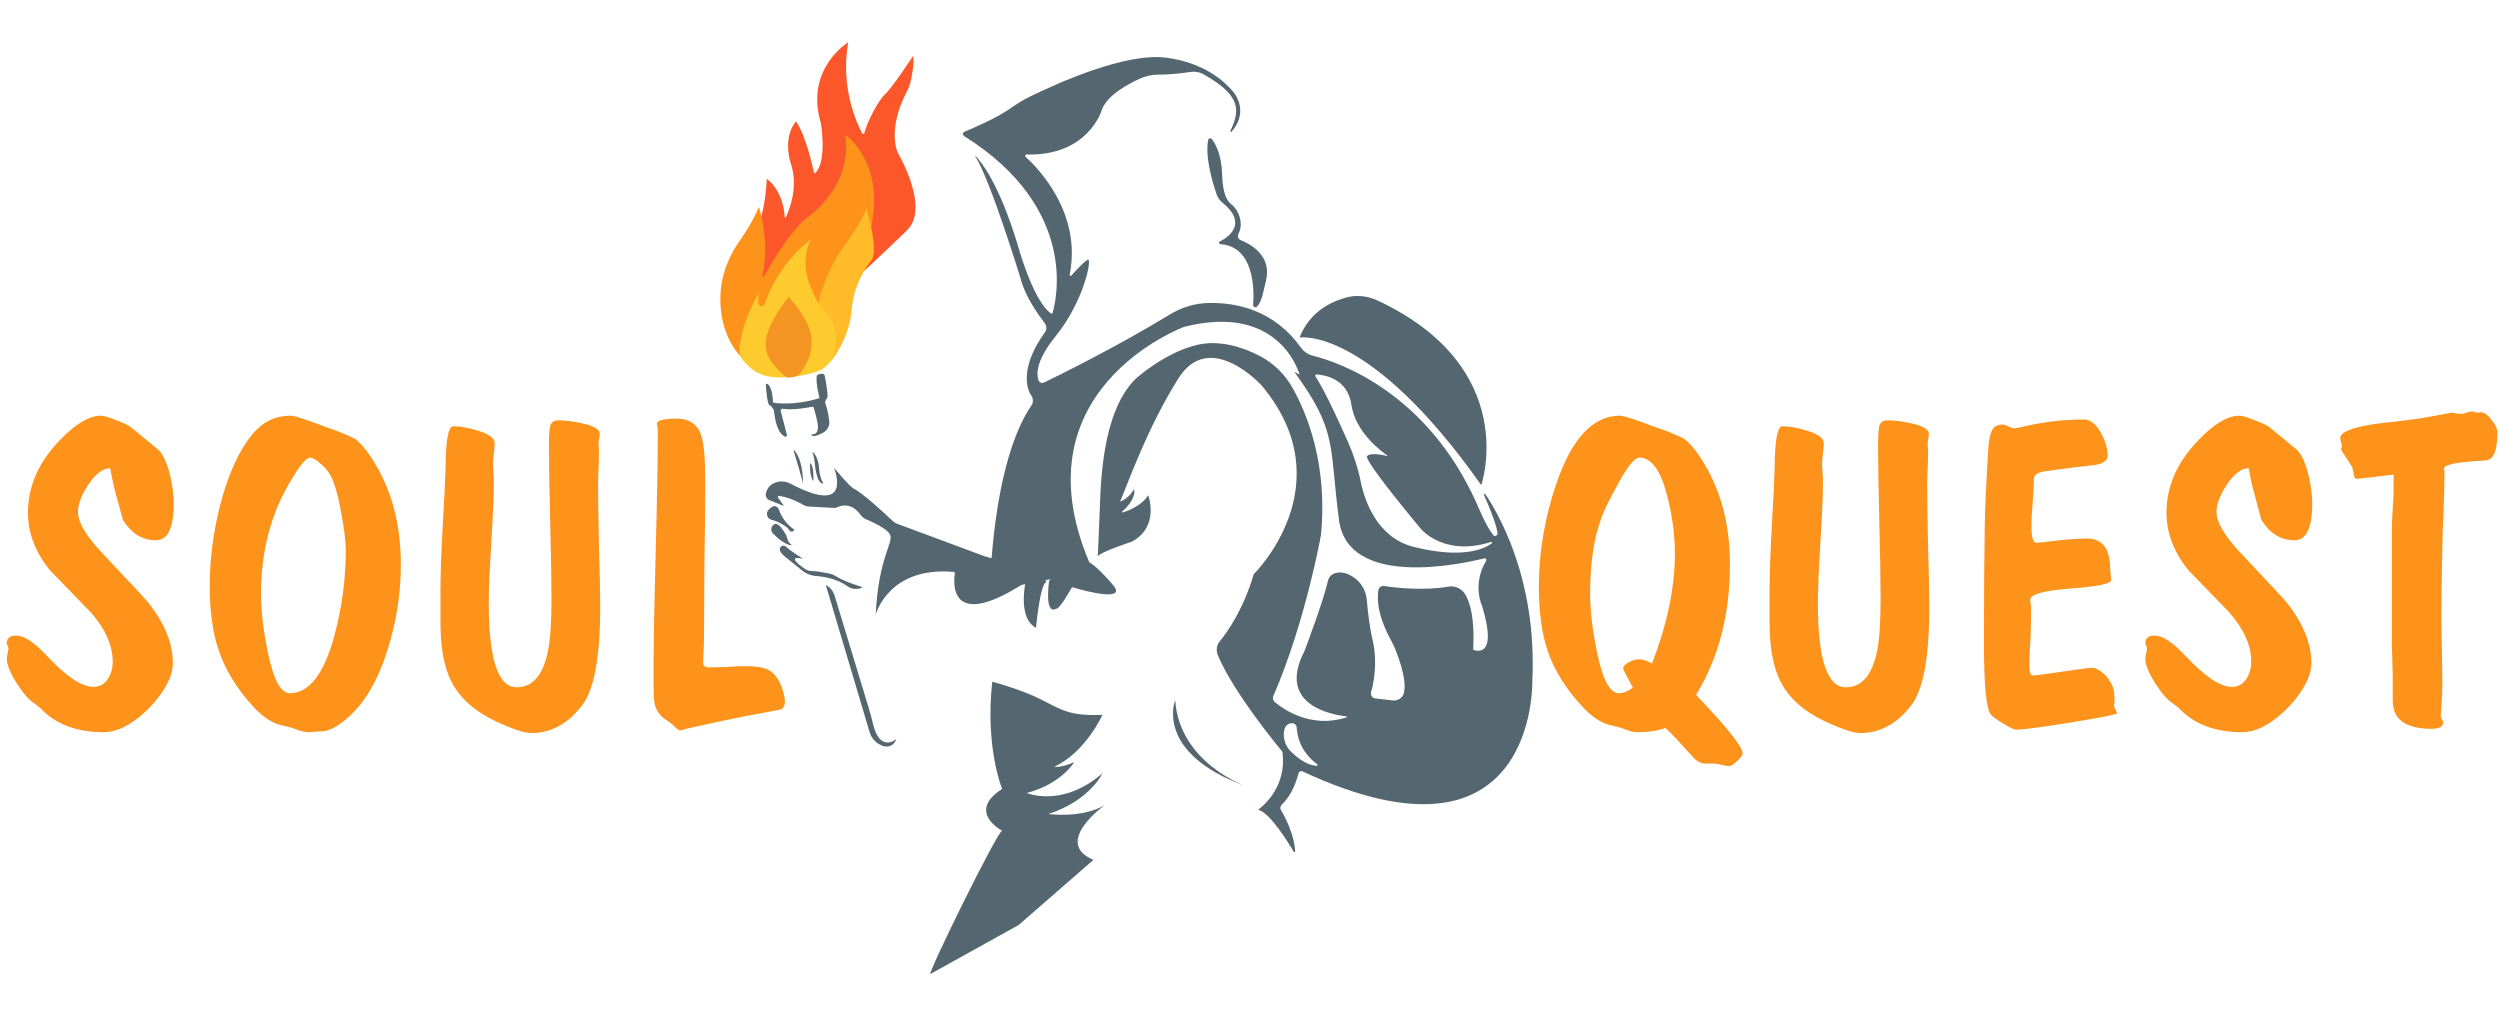 <svg width="59" height="24" viewBox="0 0 59 24" fill="none" xmlns="http://www.w3.org/2000/svg">
<g clip-path="url(#clip0_7_75)">
<path d="M4.1 11.88C4.1 12.46 3.96 12.75 3.68 12.75C3.36 12.75 3.1 12.59 2.9 12.27C2.9 12.263 2.843 12.053 2.73 11.64C2.69 11.507 2.647 11.31 2.6 11.05C2.433 11.05 2.263 11.177 2.09 11.43C1.923 11.683 1.84 11.9 1.84 12.08C1.84 12.327 2.033 12.653 2.42 13.06C3.087 13.767 3.447 14.153 3.5 14.22C3.887 14.713 4.08 15.19 4.08 15.65C4.08 15.897 3.96 16.173 3.72 16.48C3.507 16.747 3.277 16.953 3.03 17.1C2.83 17.22 2.633 17.28 2.44 17.28C1.833 17.28 1.353 17.107 1 16.76C0.967 16.72 0.903 16.667 0.81 16.6C0.683 16.52 0.543 16.36 0.39 16.12C0.237 15.873 0.16 15.68 0.16 15.54C0.16 15.513 0.167 15.473 0.18 15.42C0.193 15.367 0.2 15.327 0.2 15.3C0.2 15.287 0.193 15.267 0.18 15.24C0.167 15.213 0.16 15.193 0.16 15.18C0.16 15.06 0.233 15 0.38 15C0.567 15 0.803 15.153 1.09 15.46C1.557 15.96 1.927 16.21 2.2 16.21C2.347 16.21 2.46 16.15 2.54 16.03C2.62 15.91 2.66 15.773 2.66 15.62C2.66 15.233 2.487 14.843 2.14 14.45C1.82 14.123 1.5 13.793 1.18 13.46C0.833 13.033 0.66 12.58 0.66 12.1C0.66 11.473 0.913 10.9 1.42 10.38C1.787 10 2.107 9.81 2.38 9.81C2.447 9.81 2.57 9.847 2.75 9.92C2.93 9.987 3.047 10.043 3.1 10.09L3.72 10.6C3.833 10.693 3.93 10.893 4.01 11.2C4.07 11.453 4.1 11.68 4.1 11.88ZM9.46 13.32C9.46 13.993 9.36 14.65 9.16 15.29C8.927 16.057 8.593 16.62 8.16 16.98C7.933 17.167 7.743 17.26 7.59 17.26C7.557 17.26 7.503 17.263 7.43 17.27C7.363 17.277 7.313 17.28 7.28 17.28C7.2 17.28 7.1 17.257 6.98 17.21C6.9 17.177 6.793 17.147 6.66 17.12C6.433 17.073 6.207 16.927 5.98 16.68C5.593 16.26 5.323 15.823 5.17 15.37C5.023 14.957 4.95 14.447 4.95 13.84C4.95 13.213 5.03 12.58 5.19 11.94C5.383 11.187 5.647 10.613 5.98 10.22C6.213 9.947 6.507 9.81 6.86 9.81C6.953 9.81 7.25 9.907 7.75 10.1C7.89 10.14 8.097 10.223 8.37 10.35C8.49 10.437 8.617 10.58 8.75 10.78C9.223 11.487 9.46 12.333 9.46 13.32ZM8.16 13C8.16 12.773 8.123 12.47 8.05 12.09C7.977 11.683 7.893 11.393 7.8 11.22C7.74 11.113 7.657 11.017 7.55 10.93C7.45 10.843 7.373 10.8 7.32 10.8C7.273 10.8 7.203 10.857 7.11 10.97C7.05 11.043 6.96 11.18 6.84 11.38C6.387 12.147 6.16 13.027 6.16 14.02C6.16 14.4 6.21 14.84 6.31 15.34C6.443 16.02 6.62 16.36 6.84 16.36C7.3 16.36 7.653 15.897 7.9 14.97C8.073 14.31 8.16 13.653 8.16 13ZM14.165 14.32C14.165 15.507 14.022 16.283 13.735 16.65C13.402 17.083 13.002 17.3 12.535 17.3C12.375 17.3 12.095 17.207 11.695 17.02C11.202 16.787 10.855 16.477 10.655 16.09C10.482 15.75 10.395 15.287 10.395 14.7V13.91C10.395 13.57 10.412 13.09 10.445 12.47C10.485 11.797 10.508 11.313 10.515 11.02C10.522 10.38 10.582 10.06 10.695 10.06C10.862 10.06 11.052 10.093 11.265 10.16C11.538 10.24 11.675 10.34 11.675 10.46C11.675 10.513 11.668 10.593 11.655 10.7C11.642 10.8 11.635 10.877 11.635 10.93C11.635 10.977 11.638 11.05 11.645 11.15C11.652 11.243 11.655 11.313 11.655 11.36C11.655 11.68 11.635 12.16 11.595 12.8C11.555 13.44 11.535 13.92 11.535 14.24C11.535 15.56 11.755 16.22 12.195 16.22C12.562 16.22 12.805 15.947 12.925 15.4C12.985 15.127 13.015 14.707 13.015 14.14C13.015 13.74 13.005 13.14 12.985 12.34C12.965 11.533 12.955 10.93 12.955 10.53C12.955 10.25 12.968 10.08 12.995 10.02C13.028 9.953 13.088 9.92 13.175 9.92C13.342 9.92 13.528 9.943 13.735 9.99C14.015 10.05 14.155 10.133 14.155 10.24C14.155 10.273 14.148 10.32 14.135 10.38C14.128 10.44 14.125 10.483 14.125 10.51C14.125 10.53 14.128 10.563 14.135 10.61C14.135 10.657 14.135 10.69 14.135 10.71C14.135 10.79 14.132 10.91 14.125 11.07C14.118 11.23 14.115 11.35 14.115 11.43C14.115 11.75 14.122 12.233 14.135 12.88C14.155 13.52 14.165 14 14.165 14.32ZM18.524 16.56C18.524 16.68 18.468 16.747 18.354 16.76C18.341 16.76 18.198 16.787 17.924 16.84C17.538 16.907 16.961 17.027 16.194 17.2C16.101 17.227 16.054 17.24 16.054 17.24C16.028 17.24 15.984 17.21 15.924 17.15C15.864 17.09 15.791 17.033 15.704 16.98C15.578 16.893 15.494 16.777 15.454 16.63C15.434 16.543 15.424 16.393 15.424 16.18V15.77C15.424 15.157 15.441 14.24 15.474 13.02C15.508 11.793 15.524 10.873 15.524 10.26V10.13C15.524 10.117 15.521 10.097 15.514 10.07C15.508 10.037 15.504 10.013 15.504 10C15.504 9.92 15.664 9.88 15.984 9.88C16.244 9.88 16.424 9.99 16.524 10.21C16.584 10.35 16.621 10.573 16.634 10.88C16.641 11.067 16.644 11.277 16.644 11.51C16.644 11.91 16.638 12.51 16.624 13.31C16.618 14.103 16.614 14.7 16.614 15.1C16.614 15.16 16.611 15.253 16.604 15.38C16.598 15.5 16.594 15.59 16.594 15.65C16.594 15.717 16.644 15.75 16.744 15.75C16.838 15.75 16.974 15.747 17.154 15.74C17.334 15.727 17.471 15.72 17.564 15.72C17.824 15.72 18.008 15.747 18.114 15.8C18.268 15.873 18.381 16.02 18.454 16.24C18.501 16.373 18.524 16.48 18.524 16.56ZM41.127 17.78C41.127 17.82 41.084 17.88 40.997 17.96C40.917 18.04 40.854 18.08 40.807 18.08C40.767 18.08 40.707 18.07 40.627 18.05C40.547 18.03 40.487 18.02 40.447 18.02H40.247C40.147 18.02 40.054 17.973 39.967 17.88C39.687 17.567 39.467 17.333 39.307 17.18C39.121 17.247 38.901 17.28 38.647 17.28C38.561 17.28 38.461 17.257 38.347 17.21C38.267 17.177 38.161 17.147 38.027 17.12C37.801 17.073 37.574 16.927 37.347 16.68C36.961 16.267 36.687 15.83 36.527 15.37C36.387 14.957 36.317 14.447 36.317 13.84C36.317 13.033 36.454 12.227 36.727 11.42C37.094 10.347 37.594 9.81 38.227 9.81C38.321 9.81 38.617 9.907 39.117 10.1C39.264 10.14 39.471 10.223 39.737 10.35C39.857 10.437 39.984 10.58 40.117 10.78C40.591 11.487 40.827 12.333 40.827 13.32C40.827 14.5 40.561 15.527 40.027 16.4C40.761 17.167 41.127 17.627 41.127 17.78ZM39.527 13.07C39.527 12.643 39.471 12.203 39.357 11.75C39.204 11.117 38.981 10.8 38.687 10.8C38.581 10.8 38.421 10.993 38.207 11.38C38.041 11.687 37.941 11.877 37.907 11.95C37.821 12.13 37.747 12.333 37.687 12.56C37.581 12.967 37.527 13.453 37.527 14.02C37.527 14.393 37.577 14.83 37.677 15.33C37.811 16.017 37.987 16.36 38.207 16.36C38.301 16.36 38.411 16.317 38.537 16.23C38.384 15.95 38.307 15.8 38.307 15.78C38.307 15.727 38.351 15.677 38.437 15.63C38.524 15.583 38.601 15.56 38.667 15.56C38.774 15.56 38.881 15.593 38.987 15.66C39.347 14.727 39.527 13.863 39.527 13.07ZM45.532 14.32C45.532 15.507 45.389 16.283 45.102 16.65C44.769 17.083 44.369 17.3 43.902 17.3C43.742 17.3 43.462 17.207 43.062 17.02C42.569 16.787 42.222 16.477 42.022 16.09C41.849 15.75 41.762 15.287 41.762 14.7V13.91C41.762 13.57 41.779 13.09 41.812 12.47C41.852 11.797 41.875 11.313 41.882 11.02C41.889 10.38 41.949 10.06 42.062 10.06C42.229 10.06 42.419 10.093 42.632 10.16C42.905 10.24 43.042 10.34 43.042 10.46C43.042 10.513 43.035 10.593 43.022 10.7C43.009 10.8 43.002 10.877 43.002 10.93C43.002 10.977 43.005 11.05 43.012 11.15C43.019 11.243 43.022 11.313 43.022 11.36C43.022 11.68 43.002 12.16 42.962 12.8C42.922 13.44 42.902 13.92 42.902 14.24C42.902 15.56 43.122 16.22 43.562 16.22C43.929 16.22 44.172 15.947 44.292 15.4C44.352 15.127 44.382 14.707 44.382 14.14C44.382 13.74 44.372 13.14 44.352 12.34C44.332 11.533 44.322 10.93 44.322 10.53C44.322 10.25 44.335 10.08 44.362 10.02C44.395 9.953 44.455 9.92 44.542 9.92C44.709 9.92 44.895 9.943 45.102 9.99C45.382 10.05 45.522 10.133 45.522 10.24C45.522 10.273 45.515 10.32 45.502 10.38C45.495 10.44 45.492 10.483 45.492 10.51C45.492 10.53 45.495 10.563 45.502 10.61C45.502 10.657 45.502 10.69 45.502 10.71C45.502 10.79 45.499 10.91 45.492 11.07C45.485 11.23 45.482 11.35 45.482 11.43C45.482 11.75 45.489 12.233 45.502 12.88C45.522 13.52 45.532 14 45.532 14.32ZM49.961 16.84C49.861 16.88 49.478 16.953 48.811 17.06C48.145 17.167 47.735 17.22 47.581 17.22C47.535 17.22 47.428 17.17 47.261 17.07C47.121 16.983 47.028 16.913 46.981 16.86C46.875 16.727 46.821 16.16 46.821 15.16C46.821 14.027 46.828 13.097 46.841 12.37C46.848 11.95 46.878 11.32 46.931 10.48C46.958 10.253 47.008 10.117 47.081 10.07C47.128 10.037 47.188 10.02 47.261 10.02C47.301 10.02 47.351 10.037 47.411 10.07C47.471 10.097 47.515 10.11 47.541 10.11C47.561 10.11 47.628 10.097 47.741 10.07C48.221 9.957 48.701 9.9 49.181 9.9C49.335 9.9 49.471 10.01 49.591 10.23C49.691 10.417 49.741 10.593 49.741 10.76C49.741 10.86 49.651 10.93 49.471 10.97C49.205 10.997 48.805 11.047 48.271 11.12C48.091 11.147 48.001 11.207 48.001 11.3C48.001 11.427 47.991 11.613 47.971 11.86C47.951 12.1 47.941 12.283 47.941 12.41C47.941 12.677 47.981 12.81 48.061 12.81C48.095 12.81 48.161 12.803 48.261 12.79C48.668 12.737 49.001 12.71 49.261 12.71C49.621 12.71 49.801 12.953 49.801 13.44C49.801 13.467 49.805 13.51 49.811 13.57C49.818 13.623 49.821 13.663 49.821 13.69C49.821 13.777 49.501 13.843 48.861 13.89C48.228 13.937 47.911 14.027 47.911 14.16C47.911 14.173 47.915 14.2 47.921 14.24C47.928 14.273 47.931 14.3 47.931 14.32C47.931 14.393 47.931 14.51 47.931 14.67C47.925 14.823 47.921 14.94 47.921 15.02C47.921 15.093 47.915 15.21 47.901 15.37C47.895 15.523 47.891 15.64 47.891 15.72C47.891 15.867 47.921 15.94 47.981 15.94C48.028 15.94 48.118 15.93 48.251 15.91C48.438 15.883 48.721 15.843 49.101 15.79C49.235 15.77 49.321 15.76 49.361 15.76C49.448 15.76 49.545 15.807 49.651 15.9C49.738 15.987 49.801 16.073 49.841 16.16C49.881 16.24 49.901 16.343 49.901 16.47C49.901 16.49 49.901 16.52 49.901 16.56C49.895 16.6 49.891 16.63 49.891 16.65C49.891 16.67 49.901 16.7 49.921 16.74C49.948 16.78 49.961 16.813 49.961 16.84ZM54.569 11.88C54.569 12.46 54.429 12.75 54.149 12.75C53.829 12.75 53.569 12.59 53.369 12.27C53.369 12.263 53.312 12.053 53.199 11.64C53.159 11.507 53.115 11.31 53.069 11.05C52.902 11.05 52.732 11.177 52.559 11.43C52.392 11.683 52.309 11.9 52.309 12.08C52.309 12.327 52.502 12.653 52.889 13.06C53.555 13.767 53.915 14.153 53.969 14.22C54.355 14.713 54.549 15.19 54.549 15.65C54.549 15.897 54.429 16.173 54.189 16.48C53.975 16.747 53.745 16.953 53.499 17.1C53.299 17.22 53.102 17.28 52.909 17.28C52.302 17.28 51.822 17.107 51.469 16.76C51.435 16.72 51.372 16.667 51.279 16.6C51.152 16.52 51.012 16.36 50.859 16.12C50.705 15.873 50.629 15.68 50.629 15.54C50.629 15.513 50.635 15.473 50.649 15.42C50.662 15.367 50.669 15.327 50.669 15.3C50.669 15.287 50.662 15.267 50.649 15.24C50.635 15.213 50.629 15.193 50.629 15.18C50.629 15.06 50.702 15 50.849 15C51.035 15 51.272 15.153 51.559 15.46C52.025 15.96 52.395 16.21 52.669 16.21C52.815 16.21 52.929 16.15 53.009 16.03C53.089 15.91 53.129 15.773 53.129 15.62C53.129 15.233 52.955 14.843 52.609 14.45C52.289 14.123 51.969 13.793 51.649 13.46C51.302 13.033 51.129 12.58 51.129 12.1C51.129 11.473 51.382 10.9 51.889 10.38C52.255 10 52.575 9.81 52.849 9.81C52.915 9.81 53.039 9.847 53.219 9.92C53.399 9.987 53.515 10.043 53.569 10.09L54.189 10.6C54.302 10.693 54.399 10.893 54.479 11.2C54.539 11.453 54.569 11.68 54.569 11.88ZM58.939 10.2C58.939 10.607 58.859 10.827 58.699 10.86C58.672 10.867 58.589 10.873 58.449 10.88C57.935 10.913 57.679 10.973 57.679 11.06C57.679 11.073 57.682 11.093 57.689 11.12C57.689 11.147 57.689 11.167 57.689 11.18C57.689 11.393 57.682 11.68 57.669 12.04C57.649 12.473 57.639 12.76 57.639 12.9C57.626 13.56 57.619 14.107 57.619 14.54C57.619 14.72 57.622 14.987 57.629 15.34C57.636 15.693 57.639 15.96 57.639 16.14C57.639 16.347 57.626 16.603 57.599 16.91C57.639 16.99 57.659 17.033 57.659 17.04C57.659 17.147 57.569 17.2 57.389 17.2C56.776 17.2 56.469 16.98 56.469 16.54V16.04C56.469 15.933 56.465 15.783 56.459 15.59C56.452 15.397 56.449 15.25 56.449 15.15V12.45C56.449 12.35 56.456 12.2 56.469 12C56.482 11.8 56.489 11.65 56.489 11.55V11.2C55.956 11.267 55.662 11.3 55.609 11.3C55.582 11.3 55.562 11.263 55.549 11.19C55.529 11.09 55.516 11.033 55.509 11.02C55.502 11.007 55.456 10.933 55.369 10.8C55.289 10.687 55.249 10.62 55.249 10.6C55.249 10.593 55.252 10.583 55.259 10.57C55.266 10.557 55.269 10.547 55.269 10.54C55.269 10.52 55.262 10.487 55.249 10.44C55.236 10.393 55.229 10.36 55.229 10.34C55.229 10.207 55.472 10.1 55.959 10.02C56.072 10 56.229 9.98 56.429 9.96L56.549 9.95C56.596 9.943 56.609 9.94 56.589 9.94C56.929 9.907 57.312 9.847 57.739 9.76C57.812 9.747 57.855 9.74 57.869 9.74C57.895 9.74 57.932 9.747 57.979 9.76C58.032 9.767 58.069 9.77 58.089 9.77C58.115 9.77 58.156 9.76 58.209 9.74C58.262 9.72 58.302 9.71 58.329 9.71C58.349 9.71 58.376 9.717 58.409 9.73C58.449 9.737 58.479 9.74 58.499 9.74C58.505 9.74 58.516 9.737 58.529 9.73C58.542 9.73 58.552 9.73 58.559 9.73C58.632 9.73 58.712 9.79 58.799 9.91C58.892 10.023 58.939 10.12 58.939 10.2Z" fill="#FE931C"/>
<path d="M21.953 23C21.912 22.918 23.54 19.619 23.65 19.605C23.65 19.605 22.801 19.163 23.65 18.619C23.65 18.619 23.246 17.646 23.417 16.088C23.417 16.088 24.115 16.272 24.601 16.524C25.086 16.776 25.285 16.898 26.017 16.871C26.017 16.871 25.627 17.748 24.881 18.095C24.881 18.095 25.025 18.129 25.353 17.986C25.353 17.986 25.045 18.503 24.231 18.714C24.231 18.714 25.059 19.075 26.017 18.252C26.017 18.252 25.73 18.884 24.744 19.211C24.744 19.211 25.538 19.32 26.072 19C26.072 19 24.833 19.884 25.805 20.293L24.04 21.83L21.946 22.993L21.953 23Z" fill="#546670"/>
<path d="M29.41 18.558C29.41 18.558 27.837 18.014 27.734 16.524C27.734 16.524 27.228 17.769 29.41 18.558Z" fill="#546670"/>
<path d="M20.797 17.592C21.077 17.701 21.153 17.442 21.153 17.442C21.153 17.442 20.763 17.782 20.599 17.068C20.571 16.959 20.544 16.843 20.51 16.735L19.702 14.075C19.702 14.075 19.654 13.877 19.49 13.809L20.523 17.279C20.564 17.415 20.667 17.537 20.797 17.585V17.592Z" fill="#546670"/>
<path d="M18.936 13.177C18.936 13.177 18.669 13.014 18.553 12.905C18.485 12.837 18.375 12.905 18.409 13C18.444 13.095 18.594 13.184 18.936 13.469C19.018 13.537 19.128 13.578 19.237 13.592C19.429 13.605 19.75 13.653 20.003 13.837C20.065 13.884 20.14 13.905 20.215 13.898C20.263 13.898 20.318 13.884 20.359 13.857C20.359 13.857 19.962 13.742 19.75 13.612C19.689 13.571 19.62 13.544 19.545 13.531C19.436 13.51 19.271 13.476 19.155 13.476C19.093 13.476 19.039 13.456 18.991 13.422C18.84 13.32 18.58 13.109 18.943 13.184L18.936 13.177Z" fill="#546670"/>
<path d="M18.669 12.871C18.594 12.857 18.437 12.796 18.238 12.585C18.197 12.544 18.19 12.483 18.218 12.429C18.266 12.347 18.361 12.286 18.546 12.619C18.56 12.639 18.567 12.667 18.573 12.687C18.58 12.728 18.608 12.803 18.676 12.857C18.683 12.857 18.676 12.878 18.669 12.871Z" fill="#546670"/>
<path d="M18.751 12.504C18.751 12.504 18.505 12.354 18.396 12.061C18.327 11.871 18.211 11.952 18.136 12.034C18.074 12.102 18.095 12.218 18.183 12.259C18.204 12.265 18.225 12.272 18.252 12.279C18.293 12.293 18.334 12.306 18.375 12.327C18.457 12.367 18.587 12.442 18.621 12.504C18.676 12.599 18.751 12.504 18.751 12.504Z" fill="#546670"/>
<path d="M18.491 11.925L18.355 11.735C18.355 11.735 18.355 11.701 18.375 11.701C18.464 11.714 18.683 11.755 18.977 11.925C19.005 11.939 19.032 11.946 19.059 11.952L19.661 11.986C19.695 11.986 19.736 11.986 19.771 11.966C19.866 11.925 20.106 11.857 20.318 12.163C20.345 12.197 20.38 12.225 20.414 12.245C20.564 12.306 20.947 12.476 21.009 12.626C21.084 12.816 20.729 13.177 20.667 14.503C20.667 14.503 20.968 13.361 22.507 13.497C22.521 13.497 22.535 13.51 22.535 13.531C22.5 13.742 22.391 14.912 24.183 13.755C24.183 13.755 24.197 13.755 24.197 13.762C24.177 13.884 24.047 14.605 24.45 14.816C24.45 14.816 24.539 13.823 24.683 13.742C24.765 13.694 24.32 13.483 24.129 13.524C24.094 13.524 24.067 13.517 24.047 13.49C23.999 13.395 23.855 13.218 23.451 13.177C23.376 13.17 23.308 13.15 23.239 13.129L21.207 12.374C21.146 12.354 21.091 12.32 21.043 12.272C20.858 12.095 20.345 11.626 20.147 11.531C20.044 11.476 19.736 11.102 19.682 11.041C19.73 11.163 20.085 12.163 18.669 11.422C18.573 11.367 18.457 11.347 18.348 11.374C18.238 11.401 18.115 11.469 18.074 11.646C18.06 11.714 18.095 11.775 18.156 11.803L18.491 11.939V11.925Z" fill="#546670"/>
<path d="M25.538 13.306C25.593 13.258 25.675 13.252 25.743 13.293C25.921 13.401 26.304 13.83 26.331 13.898C26.448 14.211 25.299 13.857 25.299 13.857C25.299 13.857 25.004 14.395 24.922 14.367C24.922 14.367 24.655 14.565 24.758 13.714C24.758 13.714 24.929 13.435 25.292 13.531L25.545 13.313L25.538 13.306Z" fill="#546670"/>
<path d="M18.751 10.626C18.751 10.626 18.724 10.626 18.731 10.639C18.786 10.816 18.95 11.374 18.95 11.408C18.95 11.449 18.977 10.912 18.751 10.633V10.626Z" fill="#546670"/>
<path d="M19.121 10.925C19.121 10.925 19.093 11.225 19.196 11.354C19.196 11.354 19.217 11 19.121 10.925Z" fill="#546670"/>
<path d="M19.182 10.667C19.223 10.701 19.312 10.809 19.333 11.061C19.333 11.136 19.353 11.211 19.374 11.286C19.388 11.326 19.408 11.374 19.429 11.395V11.408C19.401 11.415 19.333 11.408 19.278 11.218C19.258 11.15 19.244 11.075 19.237 11.007C19.23 10.918 19.21 10.769 19.175 10.673C19.175 10.673 19.175 10.66 19.182 10.667Z" fill="#546670"/>
<path d="M18.539 10.306C18.464 10.286 18.32 10.184 18.266 9.707C18.266 9.687 18.252 9.66 18.245 9.646C18.225 9.619 18.197 9.578 18.156 9.558C18.108 9.531 18.081 9.197 18.074 9.082C18.074 9.061 18.095 9.048 18.115 9.061C18.163 9.095 18.231 9.204 18.245 9.503C18.245 9.503 18.717 9.592 19.34 9.395C19.34 9.395 19.244 9.027 19.278 8.864C19.278 8.864 19.312 8.816 19.415 8.823C19.436 8.823 19.456 8.837 19.463 8.864C19.477 8.946 19.524 9.163 19.531 9.333C19.531 9.367 19.524 9.401 19.497 9.429H19.49C19.49 9.429 19.47 9.49 19.477 9.517C19.504 9.592 19.552 9.748 19.572 9.952C19.579 10.048 19.531 10.143 19.449 10.197C19.395 10.231 19.326 10.265 19.223 10.293C19.189 10.299 19.155 10.279 19.141 10.245C19.141 10.245 19.271 10.286 19.299 10.136C19.319 10.048 19.278 9.878 19.203 9.619C19.203 9.605 19.182 9.599 19.169 9.599C19.066 9.619 18.703 9.687 18.471 9.646C18.444 9.646 18.416 9.667 18.423 9.694L18.573 10.272C18.573 10.272 18.56 10.32 18.532 10.313L18.539 10.306Z" fill="#546670"/>
<path d="M20.386 6.401C20.386 6.401 20.66 6.156 21.406 5.435C21.96 4.898 21.187 3.605 21.187 3.605C21.187 3.605 20.92 3.054 21.419 2.129C21.447 2.075 21.467 2.02 21.481 1.959C21.522 1.803 21.584 1.49 21.549 1.32C21.549 1.32 21.05 2.082 20.886 2.224C20.742 2.354 20.462 2.871 20.4 3.136C20.4 3.163 20.359 3.17 20.345 3.143C20.209 2.884 19.832 2.054 20.017 1C20.017 1 18.984 1.619 19.374 2.912C19.374 2.912 19.524 3.796 19.244 4.082C19.23 4.095 19.217 4.082 19.21 4.075C19.175 3.918 19.018 3.197 18.786 2.864C18.786 2.864 18.457 3.204 18.669 3.878C18.847 4.429 18.621 4.966 18.546 5.129C18.546 5.143 18.519 5.136 18.519 5.129C18.512 4.966 18.457 4.503 18.095 4.218C18.095 4.218 18.074 5.313 17.65 5.728C17.226 6.143 17.91 7.116 17.91 7.116L20.386 6.408V6.401Z" fill="#FB572A"/>
<path d="M19.955 3.184C19.955 3.184 20.941 3.864 20.53 5.476C20.12 7.088 19.319 7.959 19.319 7.959L17.499 8.429C17.499 8.429 17 7.993 17 7.054C17 6.571 17.164 6.102 17.438 5.708C17.595 5.49 17.78 5.191 17.91 4.884C17.91 4.884 18.177 5.68 17.992 6.51C17.992 6.531 18.019 6.544 18.026 6.524C18.225 6.204 18.532 5.619 18.991 5.177C18.991 5.177 20.133 4.463 19.949 3.184H19.955Z" fill="#FE931C"/>
<path d="M19.641 8.49C19.812 8.259 20.058 7.83 20.099 7.306C20.127 6.986 20.229 6.673 20.393 6.395C20.455 6.286 20.523 6.191 20.571 6.129C20.735 5.918 20.482 5.027 20.448 4.918C20.448 4.932 20.332 5.252 19.955 5.762C19.75 6.041 19.586 6.347 19.463 6.667C19.401 6.83 19.34 7.007 19.312 7.163" fill="#FFBC28"/>
<path d="M19.312 7.163C19.189 6.871 18.82 6.354 19.128 5.66C19.128 5.66 18.402 6.157 18.047 7.177C18.019 7.259 17.896 7.238 17.896 7.15C17.896 7.048 17.896 6.952 17.91 6.912C17.91 6.912 17.493 7.585 17.451 8.259C17.451 8.354 17.479 8.442 17.541 8.51C17.575 8.551 17.616 8.599 17.67 8.646C17.841 8.81 18.067 8.898 18.307 8.905C18.546 8.912 18.888 8.891 19.237 8.782C19.388 8.735 19.436 8.714 19.62 8.517C19.648 8.483 19.86 7.912 19.6 7.537L19.312 7.163Z" fill="#FECB2E"/>
<path d="M18.587 7.02C18.587 7.02 18.614 7.007 18.621 7.02C18.717 7.122 19.114 7.578 19.148 7.959C19.182 8.34 19.066 8.537 18.895 8.796C18.861 8.85 18.806 8.884 18.744 8.891L18.614 8.912C18.614 8.912 18.553 8.912 18.532 8.884C18.43 8.796 18.129 8.524 18.088 8.279C18.047 8.054 18.047 7.748 18.594 7.027L18.587 7.02Z" fill="#F49423"/>
<path d="M34.958 11.449C34.958 11.449 35.916 8.68 32.502 7.088C32.263 6.98 31.996 6.952 31.75 7.027C31.387 7.129 30.901 7.374 30.669 7.966C30.669 7.966 32.297 7.68 34.958 11.449Z" fill="#546670"/>
<path d="M35.041 11.66C35.041 11.66 35.013 11.66 35.02 11.674C35.239 12.17 35.321 12.435 35.342 12.578C35.348 12.639 35.273 12.674 35.239 12.626C35.068 12.408 34.91 12.014 34.842 11.864C33.672 9.265 31.613 8.551 30.984 8.395C30.867 8.367 30.765 8.293 30.696 8.197C30.053 7.299 29.157 7.143 28.555 7.15C28.213 7.15 27.884 7.252 27.597 7.429C26.373 8.177 24.991 8.857 24.642 9.027C24.587 9.054 24.519 9.027 24.505 8.966C24.457 8.816 24.457 8.497 24.915 7.932C25.586 7.102 25.777 6.088 25.675 6.129C25.599 6.156 25.387 6.388 25.285 6.503C25.271 6.524 25.244 6.503 25.244 6.483C25.538 5.02 24.484 3.952 24.204 3.701C24.183 3.68 24.204 3.646 24.224 3.646C25.675 3.687 25.996 2.612 25.996 2.612C26.106 2.265 26.598 1.993 26.899 1.857C27.036 1.796 27.18 1.762 27.33 1.762C27.604 1.762 27.898 1.728 28.076 1.701C28.192 1.68 28.316 1.701 28.418 1.762C29.321 2.272 29.253 2.633 29.034 3.095C29.027 3.109 29.047 3.122 29.061 3.109C29.191 2.973 29.246 2.823 29.266 2.694C29.287 2.503 29.225 2.313 29.102 2.163C28.897 1.918 28.411 1.476 27.522 1.361C26.564 1.238 24.977 1.952 24.293 2.286C24.129 2.367 23.978 2.463 23.834 2.565C23.54 2.775 22.993 3.014 22.76 3.109C22.719 3.129 22.712 3.184 22.753 3.211C25.476 4.918 24.922 7.109 24.84 7.388C24.84 7.401 24.82 7.408 24.806 7.401C24.368 7.095 24.006 5.741 24.006 5.741C23.581 4.354 23.171 3.83 23.02 3.68C23.02 3.68 23.007 3.68 23.014 3.687C23.369 4.224 24.094 6.599 24.094 6.599C24.197 7 24.505 7.429 24.655 7.626C24.703 7.694 24.71 7.782 24.655 7.85C24.088 8.639 24.211 9.156 24.341 9.34C24.389 9.408 24.389 9.503 24.341 9.571C23.397 10.952 23.362 13.946 23.362 13.946L25.798 13.476C23.841 9.224 27.946 7.714 27.946 7.714C30.115 7.163 30.621 8.68 30.669 8.837C30.669 8.837 30.669 8.844 30.662 8.837L30.546 8.775C31.565 10.177 31.367 10.469 31.599 12.265C31.811 13.905 34.507 13.306 35.034 13.177C35.068 13.17 35.088 13.204 35.075 13.231C34.733 13.796 34.979 14.306 34.979 14.306C35.376 15.612 34.767 15.333 34.767 15.333C34.808 14.592 34.692 14.211 34.575 14.02C34.493 13.891 34.336 13.816 34.185 13.844C33.604 13.946 32.926 13.871 32.667 13.83C32.598 13.823 32.537 13.864 32.53 13.932C32.455 14.401 32.728 14.932 32.838 15.129C32.872 15.197 32.906 15.265 32.933 15.333C33.152 15.884 33.173 16.191 33.132 16.354C33.104 16.469 32.988 16.544 32.872 16.531L32.461 16.483C32.386 16.476 32.338 16.401 32.359 16.326C32.461 15.986 32.489 15.483 32.393 15.102C32.325 14.823 32.277 14.415 32.256 14.15C32.236 13.939 32.126 13.748 31.948 13.626C31.75 13.49 31.599 13.497 31.497 13.531C31.415 13.558 31.36 13.626 31.339 13.707C31.244 14.156 30.785 15.367 30.785 15.367C30.122 16.639 31.442 16.871 31.77 16.905C31.784 16.905 31.791 16.932 31.77 16.932C30.949 17.197 30.299 16.748 30.087 16.571C30.046 16.537 30.026 16.476 30.053 16.422C30.813 14.667 31.175 12.626 31.175 12.626C31.339 10.959 30.84 9.748 30.505 9.156C30.327 8.837 30.06 8.571 29.732 8.401C29.314 8.184 28.774 8.02 28.268 8.136C27.508 8.306 26.817 8.925 26.817 8.925C26.099 9.612 25.983 11.007 25.955 12.014C25.935 12.578 25.907 13.122 25.907 13.122C26.024 13.007 26.715 12.782 26.715 12.782C27.351 12.435 27.118 11.748 27.098 11.687C26.954 11.925 26.639 12.048 26.503 12.095C26.489 12.095 26.475 12.082 26.489 12.068C26.783 11.809 26.776 11.612 26.769 11.558C26.769 11.558 26.762 11.551 26.756 11.558C26.633 11.762 26.475 11.823 26.434 11.837C26.639 11.361 27.07 10.109 27.809 8.932C28.555 7.748 29.779 9.102 29.779 9.102C31.736 11.449 29.588 13.551 29.588 13.551C29.342 14.388 28.965 14.918 28.781 15.143C28.712 15.225 28.699 15.34 28.733 15.442C29.102 16.354 30.265 17.741 30.265 17.741C30.388 18.646 29.691 19.109 29.691 19.109C29.971 19.177 30.409 19.891 30.532 20.102C30.539 20.116 30.566 20.109 30.566 20.095C30.546 19.694 30.327 19.279 30.231 19.116C30.204 19.075 30.217 19.02 30.252 18.986C30.491 18.769 30.607 18.401 30.648 18.245C30.655 18.204 30.703 18.191 30.737 18.204C36.299 20.796 36.163 16.061 36.163 16.061C36.279 13.605 35.307 12.034 35.047 11.653L35.041 11.66ZM31.079 18.075C30.84 18.061 30.614 17.884 30.471 17.741C30.347 17.626 30.286 17.456 30.299 17.286C30.32 17.102 30.416 17.068 30.498 17.068C30.553 17.068 30.601 17.116 30.601 17.17C30.635 17.667 30.949 17.939 31.086 18.034C31.107 18.048 31.093 18.075 31.073 18.075H31.079ZM35.198 12.83C35.027 12.952 34.514 13.197 33.358 12.905C32.502 12.687 32.201 11.823 32.106 11.333C32.044 11.027 31.941 10.728 31.818 10.442C31.593 9.932 31.257 9.204 31.045 8.884C31.032 8.864 31.045 8.837 31.073 8.837C31.257 8.85 31.805 8.932 31.893 9.551C31.989 10.204 32.598 10.653 32.742 10.748V10.762C32.632 10.735 32.318 10.674 32.263 10.769C32.194 10.884 33.529 12.476 33.529 12.476C33.529 12.476 34.069 13.15 35.191 12.789C35.212 12.789 35.225 12.809 35.205 12.816L35.198 12.83Z" fill="#546670"/>
<path d="M29.574 7.191C29.602 6.844 29.602 5.816 28.801 5.762C28.767 5.762 28.76 5.714 28.788 5.701C29.027 5.578 29.438 5.259 28.849 4.782C28.788 4.735 28.74 4.667 28.712 4.585C28.623 4.327 28.432 3.708 28.514 3.299C28.521 3.265 28.569 3.252 28.596 3.279C28.678 3.381 28.829 3.633 28.842 4.116C28.856 4.599 28.972 4.748 29.047 4.81C29.123 4.871 29.177 4.939 29.219 5.027C29.28 5.156 29.321 5.34 29.225 5.524C29.198 5.578 29.225 5.646 29.28 5.667C29.52 5.762 30.026 6.041 29.875 6.633C29.855 6.714 29.834 6.803 29.814 6.891C29.793 6.993 29.752 7.136 29.67 7.231C29.636 7.272 29.567 7.245 29.574 7.191Z" fill="#546670"/>
</g>
<defs>
<clipPath id="clip0_7_75">
<rect width="59" height="34" fill="white" transform="translate(0 -5)"/>
</clipPath>
</defs>
</svg>

